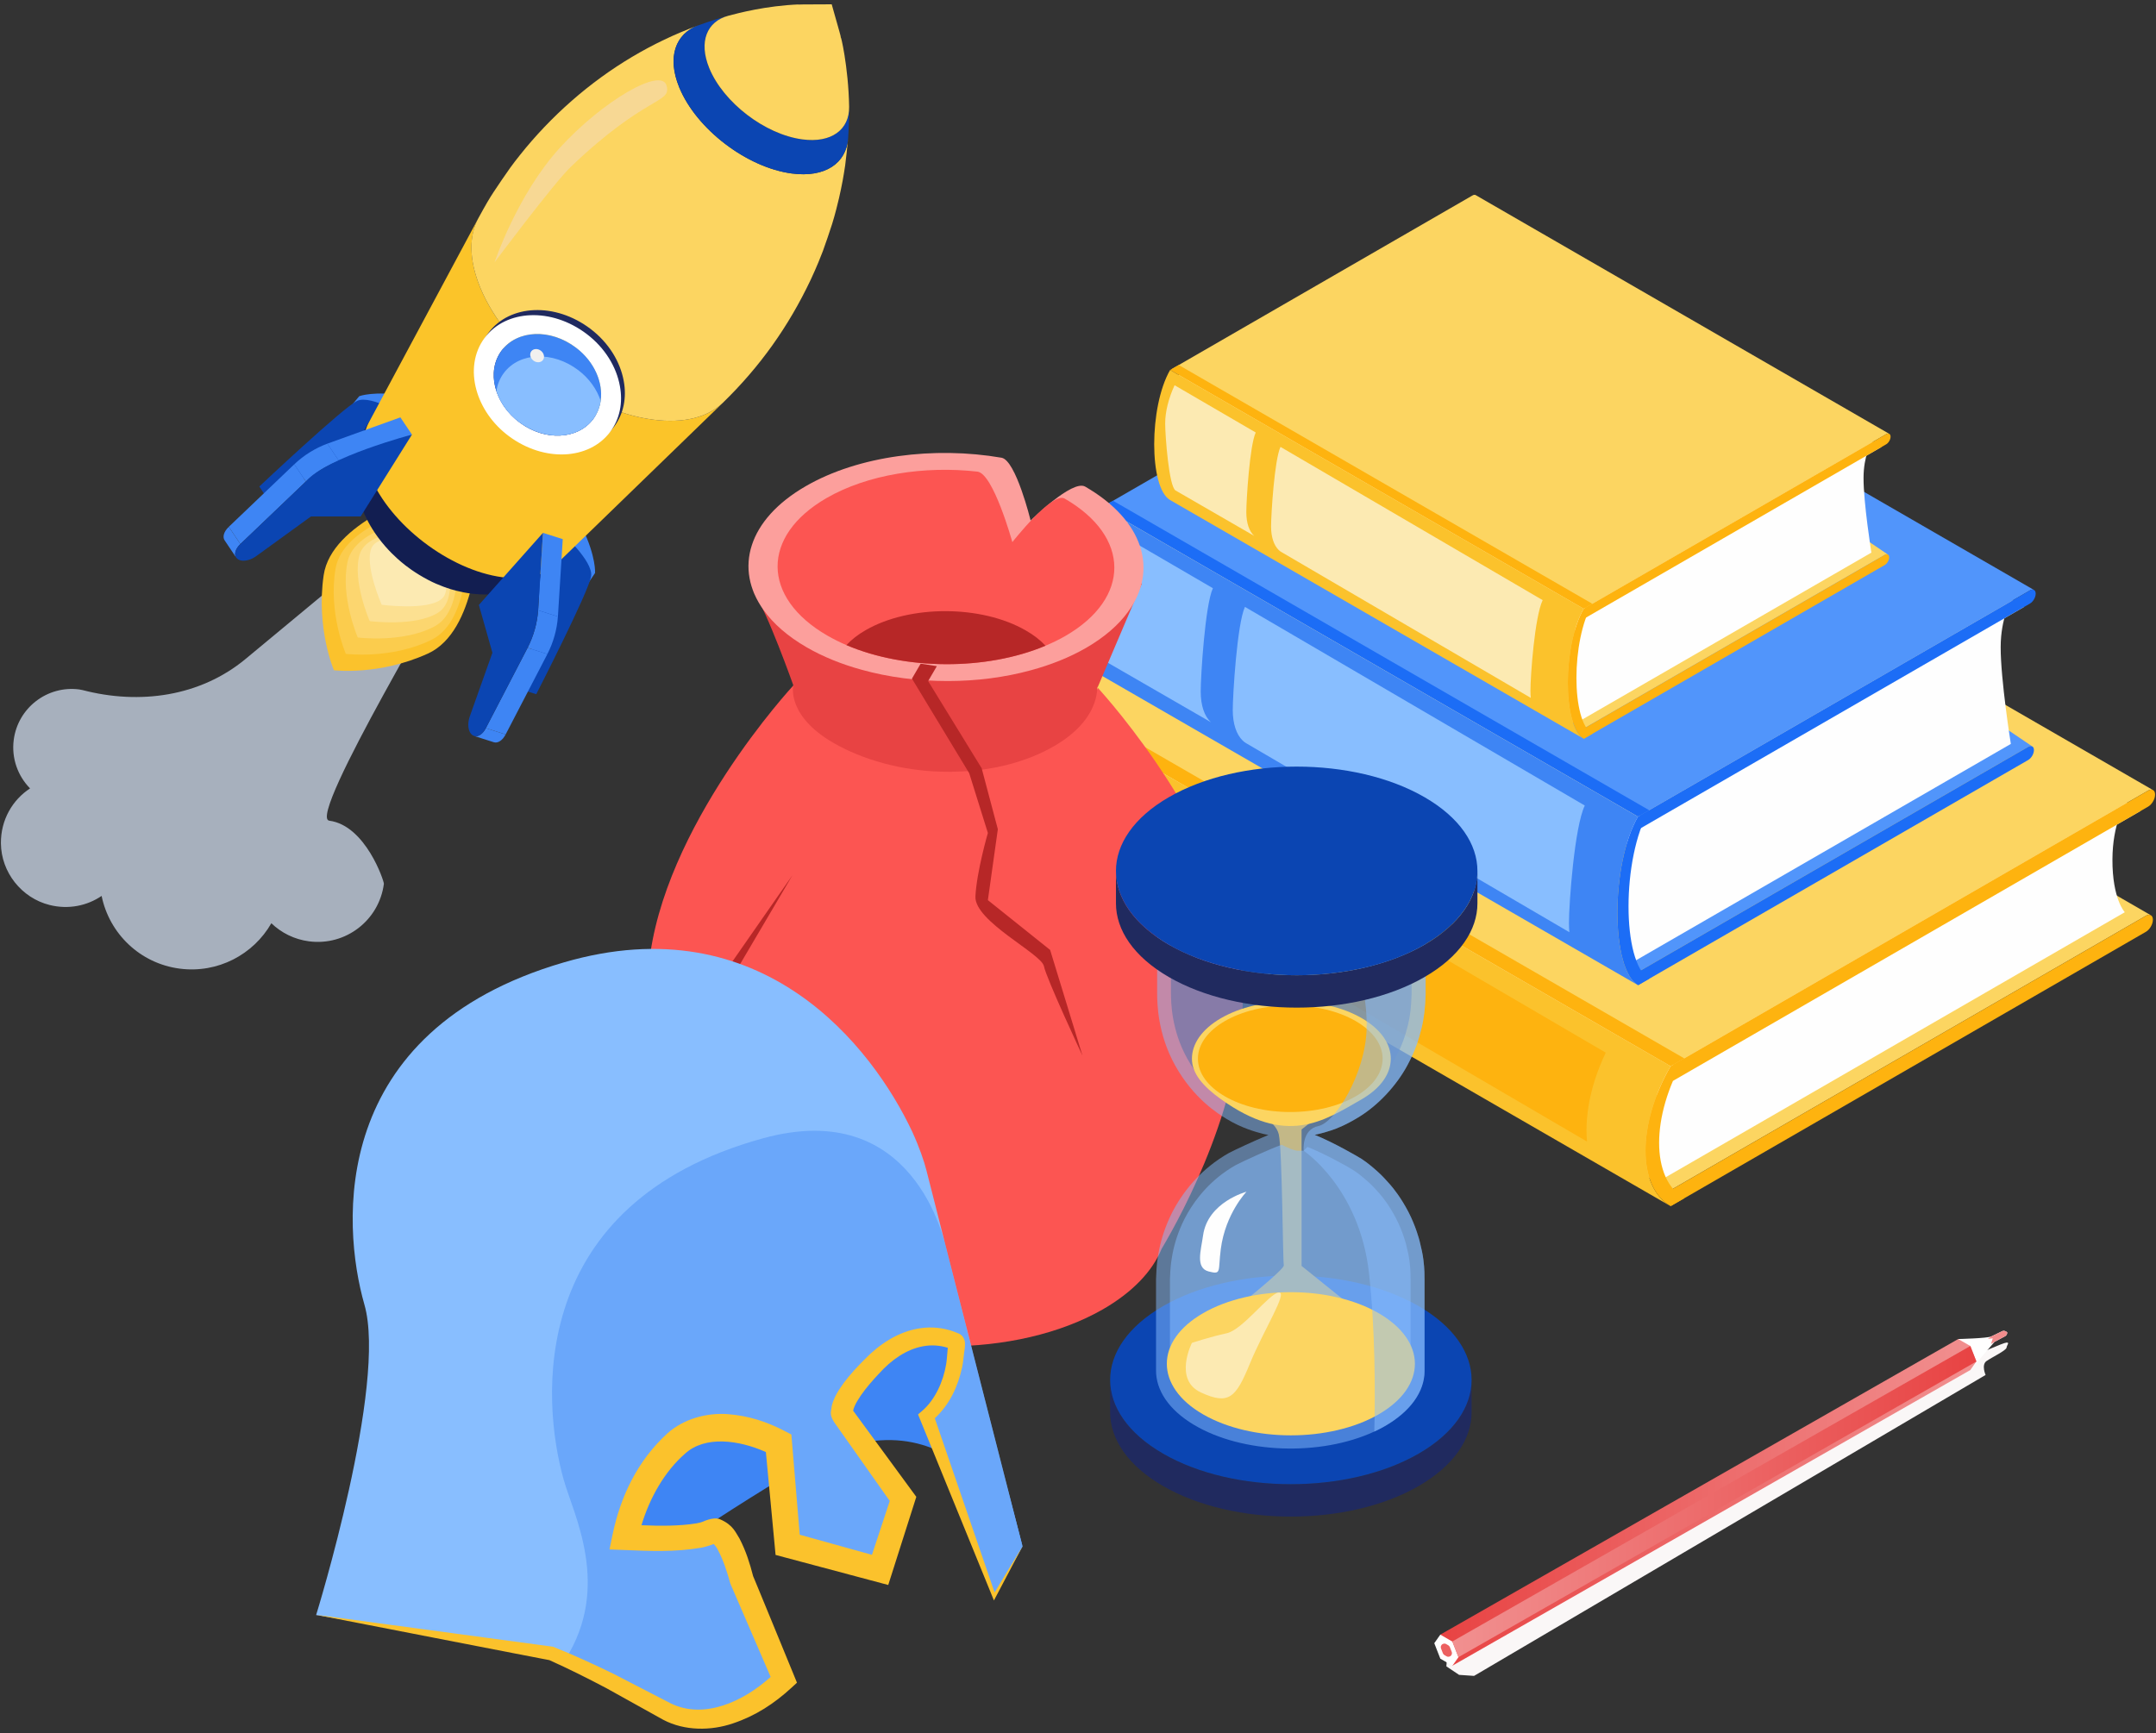 <svg width="250" height="201" viewBox="0 0 250 201" fill="none" xmlns="http://www.w3.org/2000/svg">
<rect x="0" y="0" width="250" height="201" fill="#333333" stroke="none"/>
<path d="M249.413 106.161C249.264 106.074 249.061 106.08 248.834 106.21L193.736 138.021L118.012 94.302L173.11 62.491C173.337 62.361 173.54 62.355 173.689 62.44L249.413 106.161Z" fill="#FCD561"/>
<path d="M249.414 106.161C249.556 106.243 249.639 106.426 249.639 106.676C249.639 107.19 249.279 107.815 248.834 108.072L193.736 139.883V138.023L248.834 106.212C249.062 106.08 249.264 106.074 249.414 106.161Z" fill="#FEB30F"/>
<path d="M248.228 94.047L193.984 125.365L118.262 81.644L172.504 50.328L248.228 94.047Z" fill="#FCEAB2"/>
<path d="M192.14 124.61V137.122L116.416 93.403L118.263 81.644L192.14 124.61Z" fill="#FCD561"/>
<path d="M246.382 93.291C246.382 93.291 244.962 95.568 244.949 99.689C244.933 104.286 246.382 105.803 246.382 105.803L192.141 137.12V124.608L246.382 93.291Z" fill="#FEFEFE"/>
<path d="M249.667 91.645C249.518 91.558 249.315 91.564 249.088 91.694L193.99 123.505L118.266 79.786L173.364 47.975C173.591 47.844 173.795 47.839 173.943 47.924L249.667 91.645Z" fill="#FCD561"/>
<path d="M249.668 91.645C249.81 91.727 249.893 91.91 249.893 92.16C249.893 92.674 249.533 93.299 249.088 93.556L193.99 125.365V123.507L249.088 91.696C249.315 91.564 249.518 91.558 249.668 91.645Z" fill="#FEB30F"/>
<path d="M195.296 122.753C194.769 123.056 194.245 123.361 193.718 123.664L117.994 79.943C118.521 79.64 119.045 79.335 119.572 79.032L195.296 122.753Z" fill="#FEB30F"/>
<path d="M193.717 123.664C189.836 130.388 189.836 137.654 193.717 139.895L117.993 96.176C114.112 93.935 114.112 86.667 117.993 79.945L193.717 123.664Z" fill="#FBC22C"/>
<path d="M133.67 91.389C132.562 93.776 131.949 96.244 131.949 98.39C131.949 100.375 132.472 101.924 133.409 102.75L118.997 94.431C117.789 93.736 117.094 92.024 117.094 89.738C117.094 87.603 117.707 85.135 118.815 82.737L133.67 91.389Z" fill="#FEB30F"/>
<path d="M186.199 122.092C184.748 125.113 183.964 128.256 183.964 131.106C183.964 131.559 183.985 131.993 184.025 132.405L138.382 105.71C138.291 105.659 138.2 105.599 138.121 105.54C138.041 105.479 137.962 105.407 137.878 105.328C136.996 104.477 136.479 102.96 136.479 101.017C136.479 98.882 137.092 96.414 138.2 94.028L186.199 122.092Z" fill="#FEB30F"/>
<path d="M195.295 122.753C191.414 129.477 191.414 136.743 195.295 138.984C194.769 139.287 194.244 139.592 193.717 139.895C189.836 137.654 189.836 130.386 193.717 123.664C194.242 123.359 194.769 123.056 195.295 122.753Z" fill="#FEB30F"/>
<path d="M235.659 86.577C235.536 86.507 235.369 86.51 235.182 86.618L189.944 112.732L127.785 76.841L173.017 44.5C173.205 44.392 173.371 44.388 173.492 44.458L235.659 86.577Z" fill="#5195FB"/>
<path d="M235.66 86.577C235.778 86.645 235.846 86.794 235.846 86.999C235.846 87.421 235.55 87.933 235.185 88.145L189.945 114.266V112.732L235.183 86.617C235.37 86.51 235.537 86.507 235.66 86.577Z" fill="#1C6DF6"/>
<path d="M234.686 70.405L190.155 96.117L127.992 60.224L172.521 34.514L234.686 70.405Z" fill="#FCEAB2"/>
<path d="M188.639 95.494V111.993L126.475 76.102L127.992 60.224L188.639 95.494Z" fill="#FCD561"/>
<path d="M233.168 69.785C233.168 69.785 232.001 71.655 231.99 75.038C231.976 78.813 233.168 86.283 233.168 86.283L188.639 111.993V95.494L233.168 69.785Z" fill="#FEFEFE"/>
<path d="M235.864 68.433C235.741 68.363 235.574 68.367 235.389 68.475L190.157 94.59L127.992 58.699L173.224 32.584C173.412 32.476 173.578 32.472 173.701 32.542L235.864 68.433Z" fill="#5195FB"/>
<path d="M235.863 68.433C235.981 68.501 236.049 68.651 236.049 68.856C236.049 69.278 235.754 69.789 235.388 70.001L190.156 96.115V94.588L235.388 68.473C235.574 68.367 235.742 68.363 235.863 68.433Z" fill="#1C6DF6"/>
<path d="M191.228 93.971C190.796 94.221 190.364 94.469 189.932 94.719L127.77 58.828C128.201 58.578 128.633 58.33 129.065 58.08L191.228 93.971Z" fill="#1C6DF6"/>
<path d="M189.933 94.719C186.747 100.238 186.757 112.427 189.944 114.266L127.77 78.379C124.584 76.54 124.584 64.347 127.77 58.828L189.933 94.719Z" fill="#3E85F4"/>
<path d="M140.642 68.223C139.733 70.183 139.229 78.434 139.229 80.195C139.229 81.824 139.659 83.097 140.428 83.775L128.596 76.945C127.603 76.375 126.48 70.388 127.033 66.867C127.306 65.136 127.537 63.088 128.446 61.12L140.642 68.223Z" fill="#88BEFF"/>
<path d="M183.764 93.429C182.573 95.91 181.929 104.716 181.929 107.055C181.929 107.426 181.946 107.783 181.978 108.122L144.508 86.207C144.434 86.165 144.358 86.116 144.294 86.067C144.228 86.018 144.163 85.959 144.095 85.893C143.371 85.194 142.945 83.949 142.945 82.355C142.945 80.603 143.449 72.35 144.358 70.39L183.764 93.429Z" fill="#88BEFF"/>
<path d="M191.226 93.971C188.04 99.49 188.04 111.682 191.226 113.522C190.794 113.772 190.374 114.018 189.942 114.266C186.756 112.427 186.745 100.238 189.931 94.719C190.362 94.469 190.794 94.221 191.226 93.971Z" fill="#1C6DF6"/>
<path d="M218.918 64.321C218.823 64.266 218.694 64.27 218.551 64.353L183.649 84.502L135.693 56.811L170.591 31.858C170.735 31.775 170.864 31.771 170.959 31.826L218.918 64.321Z" fill="#FCD561"/>
<path d="M218.918 64.321C219.008 64.372 219.06 64.49 219.06 64.647C219.06 64.972 218.83 65.368 218.55 65.531L183.648 85.684V84.501L218.55 64.351C218.694 64.27 218.823 64.266 218.918 64.321Z" fill="#FEB30F"/>
<path d="M218.167 51.844L183.811 71.681L135.85 43.99L170.206 24.153L218.167 51.844Z" fill="#FCEAB2"/>
<path d="M182.643 71.202V83.93L134.682 56.241L135.85 43.99L182.643 71.202Z" fill="#FCD561"/>
<path d="M216.997 51.365C216.997 51.365 216.097 52.807 216.088 55.419C216.078 58.33 216.997 64.095 216.997 64.095L182.641 83.93V71.202L216.997 51.365Z" fill="#FEFEFE"/>
<path d="M219.08 50.324C218.985 50.269 218.857 50.273 218.713 50.356L183.815 70.505L135.854 42.814L170.751 22.665C170.895 22.581 171.024 22.579 171.119 22.632L219.08 50.324Z" fill="#FCD561"/>
<path d="M219.08 50.324C219.171 50.377 219.222 50.492 219.222 50.649C219.222 50.975 218.993 51.371 218.712 51.534L183.814 71.681V70.503L218.712 50.354C218.856 50.273 218.985 50.269 219.08 50.324Z" fill="#FEB30F"/>
<path d="M184.637 70.026C184.304 70.219 183.97 70.41 183.637 70.604L135.678 42.912C136.011 42.719 136.344 42.528 136.678 42.334L184.637 70.026Z" fill="#FEB30F"/>
<path d="M183.639 70.604C181.181 74.862 181.188 84.266 183.647 85.684L135.68 57.997C133.221 56.578 133.221 47.172 135.68 42.912L183.639 70.604Z" fill="#FBC22C"/>
<path d="M145.608 50.161C144.905 51.672 144.517 58.038 144.517 59.398C144.517 60.654 144.849 61.637 145.441 62.16L136.314 56.89C135.549 56.451 135.109 50.562 135.109 49.115C135.109 47.763 135.498 46.2 136.2 44.681L145.608 50.161Z" fill="#FCEAB2"/>
<path d="M178.881 69.607C177.962 71.52 177.464 78.314 177.464 80.119C177.464 80.407 177.478 80.68 177.502 80.941L148.593 64.033C148.536 64.001 148.478 63.963 148.427 63.925C148.375 63.887 148.326 63.842 148.273 63.791C147.714 63.251 147.387 62.29 147.387 61.061C147.387 59.709 147.775 53.343 148.478 51.831L178.881 69.607Z" fill="#FCEAB2"/>
<path d="M184.639 70.026C182.181 74.284 182.181 83.69 184.639 85.11C184.306 85.302 183.982 85.493 183.648 85.684C181.19 84.266 181.182 74.862 183.641 70.604C183.972 70.41 184.306 70.219 184.639 70.026Z" fill="#FEB30F"/>
<path d="M144.118 114.743C144.326 127.422 137.246 140.542 134.695 144.849C133.644 147.414 131.381 149.838 127.928 151.837C117.916 157.612 101.644 157.587 91.575 151.769C88.711 150.117 86.668 148.177 85.431 146.109C85.419 146.086 85.374 146.016 85.304 145.912C85.27 145.842 85.223 145.785 85.189 145.715C83.48 142.978 73.837 126.799 75.233 112.052C76.781 95.884 91.979 79.521 91.979 79.521C91.979 79.521 127.153 82.258 127.305 79.786C128.367 80.941 142.466 96.636 143.98 112.178C143.98 112.224 143.991 112.26 143.991 112.283C144.073 113.103 144.118 113.923 144.118 114.743Z" fill="#FC5552"/>
<path d="M110.77 89.499C110.494 89.499 110.204 89.51 109.927 89.51C105.355 89.522 100.83 88.398 97.26 86.508C91.072 83.23 91.987 79.477 91.987 79.477C91.987 79.477 88.926 70.844 87.367 68.651L109.304 57.777L110.77 89.499Z" fill="#E84343"/>
<path d="M127.317 79.625L127.249 79.718C127.156 82.258 125.448 84.684 122.203 86.554C119.027 88.391 114.941 89.429 110.771 89.499C110.494 89.503 110.204 89.51 109.928 89.51V57.974L132.404 67.691L127.317 79.625Z" fill="#E84343"/>
<path d="M130.795 70.973C129.695 72.488 128.072 73.91 125.937 75.144C124.017 76.254 121.833 77.121 119.499 77.75C116.495 78.57 113.234 78.983 109.974 78.99H109.859C106.449 78.99 103.031 78.551 99.886 77.674C97.595 77.045 95.443 76.176 93.547 75.083C91.329 73.801 89.657 72.327 88.541 70.755C85.098 65.963 86.728 60.252 93.448 56.379C99.574 52.841 108.338 51.746 116.134 53.089C117.798 53.375 119.507 60.372 119.507 60.372C119.507 60.372 124.342 55.578 125.831 56.438C132.659 60.379 134.322 66.164 130.795 70.973Z" fill="#FC9F9C"/>
<path d="M123.539 73.759C122.812 74.176 122.037 74.556 121.23 74.892C114.394 77.778 104.994 77.744 98.145 74.822C97.371 74.486 96.632 74.117 95.927 73.713C88.283 69.291 88.236 62.154 95.846 57.765C100.589 55.026 107.186 54.005 113.334 54.701C115.184 54.911 117.387 62.877 117.387 62.877C117.387 62.877 122.008 56.992 123.446 57.824C131.104 62.233 131.138 69.37 123.539 73.759Z" fill="#FC5552"/>
<path d="M121.231 74.892C114.396 77.778 104.995 77.744 98.147 74.822C98.724 74.198 99.463 73.609 100.376 73.089C105.492 70.132 113.807 70.155 118.945 73.123C119.881 73.655 120.642 74.255 121.231 74.892Z" fill="#B72727"/>
<path d="M144.119 114.743C144.119 113.923 144.074 113.103 143.992 112.283C144.119 113.103 144.166 113.934 144.119 114.743Z" fill="#FC9F9C"/>
<path d="M105.744 78.708L112.385 89.679L114.55 96.607C114.55 96.607 113.25 101.083 113.106 103.97C112.962 106.856 120.756 110.61 121.046 112.053C121.334 113.497 125.522 122.446 125.522 122.446L121.768 110.176L114.55 104.401L115.705 96.174L113.828 89.101L107.621 78.996L108.633 77.263L106.756 76.975L105.744 78.708Z" fill="#B72727"/>
<path d="M91.887 101.515L81.639 116.239C81.639 116.239 81.927 123.168 82.072 124.034C82.216 124.899 81.495 129.231 81.928 129.663C82.362 130.097 85.393 134.714 85.393 134.714L83.084 129.373L83.374 124.176L82.796 116.957L91.887 101.515Z" fill="#B72727"/>
<path d="M73.756 142.677C73.756 142.677 107.15 142.355 110.353 151.087C113.556 159.819 118.569 179.343 118.569 179.343C118.569 179.343 111.166 159.527 92.884 170.16C82.183 176.384 71.707 184.207 70.127 183.777C68.551 183.347 48.929 149.214 73.756 142.677Z" fill="#3E85F4"/>
<path d="M118.57 179.366L115.274 185.146L107.467 164.304C107.467 164.304 110.454 162.076 110.841 157.025C110.869 156.438 111.087 155.636 110.778 155.553C110.471 155.47 106.246 153.259 101.406 158.156C96.584 162.991 97.781 164.177 97.781 164.177L104.725 173.873L102.029 182.065L91.319 179.144L90.3 167.361C90.3 167.361 83.019 163.26 78.286 167.524C73.552 171.787 72.501 178.312 72.501 178.312C72.501 178.312 80.29 178.848 82.326 177.685C84.364 176.522 86.002 183.118 86.002 183.118L90.877 194.829C90.877 194.829 83.693 202.261 76.66 198.227C76.369 198.081 76.14 197.952 75.927 197.763C69.291 193.969 63.997 191.798 63.997 191.798L36.656 187.321C36.656 187.321 44.947 160.552 42.248 151.286C39.611 142.037 38.058 119.594 65.359 111.628C88.421 104.888 101.164 121.456 105.77 131.241C106.6 133.053 107.153 134.66 107.439 135.796C109.28 143.109 118.57 179.366 118.57 179.366Z" fill="#88BEFF"/>
<path opacity="0.4" d="M107.467 164.306C107.467 164.306 110.453 162.078 110.84 157.027C110.868 156.439 111.086 155.638 110.777 155.555C110.47 155.472 106.245 153.261 101.406 158.157C96.583 162.993 97.78 164.179 97.78 164.179L104.724 173.874L102.029 182.066L91.318 179.146L90.299 167.363C90.299 167.363 83.018 163.262 78.285 167.526C73.552 171.789 72.5 178.314 72.5 178.314C72.5 178.314 80.289 178.85 82.325 177.687C84.363 176.524 86.001 183.12 86.001 183.12L90.876 194.831C90.876 194.831 83.692 202.263 76.66 198.229C76.368 198.083 65.761 192.666 65.547 192.476C70.921 184.023 66.491 175.619 65.381 171.679C62.746 162.43 61.07 139.552 88.492 132.021C106.002 127.212 109.491 143.876 109.777 145.011C111.618 152.324 118.568 179.365 118.568 179.365L115.272 185.146L107.467 164.306Z" fill="#3E85F4"/>
<path d="M115.328 184.699L108.395 164.497C110.146 162.866 111.096 160.76 111.572 158.544C111.693 157.976 111.74 157.239 111.809 156.803C111.839 156.517 111.92 156.277 111.894 155.729C111.863 155.568 111.875 155.36 111.615 155.006C111.485 154.822 111.204 154.663 111.03 154.612L110.585 154.437C109.354 153.989 108.005 153.862 106.715 154.053C104.109 154.43 101.886 155.979 100.238 157.691C99.403 158.519 98.594 159.392 97.847 160.383C97.484 160.894 97.118 161.402 96.817 162.04C96.668 162.358 96.527 162.703 96.434 163.129C96.438 163.616 96.071 163.931 96.726 164.951L103.172 174.087L101.107 180.333L92.732 178.002L91.764 166.38L91.048 166.005C88.915 164.889 86.788 164.198 84.371 164.016C81.996 163.847 79.322 164.525 77.397 166.241C73.907 169.433 71.944 173.568 71.018 178.049L70.675 179.708L72.386 179.776C75.35 179.896 78.159 180.04 81.322 179.507C81.703 179.436 82.407 179.223 82.763 179.078C82.9 179.233 83.125 179.496 83.261 179.803C83.833 180.856 84.288 182.216 84.693 183.686L89.36 194.495C86.192 197.363 81.64 199.445 77.801 197.577L71.185 194.162C68.925 193.058 66.66 192.01 64.122 190.993L36.66 187.292C36.66 187.292 63.883 192.597 63.692 192.544C65.929 193.545 68.158 194.662 70.342 195.816L76.903 199.465C79.384 200.776 82.449 200.755 84.994 199.884C87.597 199.015 89.794 197.583 91.811 195.719L92.413 195.164L92.073 194.332C92.073 194.332 87.262 182.608 87.332 182.818C86.942 181.316 86.517 179.932 85.754 178.454C85.296 177.757 85.027 176.873 83.5 176.217C82.684 175.858 81.348 176.575 81.504 176.488C81.341 176.555 81.055 176.638 80.757 176.685C78.808 177.002 76.573 176.994 74.382 176.901C75.329 173.751 77.055 170.672 79.435 168.601C81.748 166.489 85.654 167.008 88.807 168.412L89.932 180.347L102.997 183.832L106.251 173.609L98.927 163.616C98.948 163.484 99.012 163.29 99.097 163.093C99.268 162.688 99.554 162.249 99.838 161.822C100.439 160.964 101.156 160.129 101.918 159.324C103.359 157.72 105.096 156.5 107.039 156.144C107.992 155.968 108.984 156.03 109.905 156.324C109.897 156.404 109.89 156.485 109.88 156.563C109.805 157.26 109.805 157.667 109.712 158.224C109.375 160.264 108.416 162.351 106.956 163.616L106.452 164.052L115.252 185.627L118.566 179.343L115.328 184.699ZM98.91 163.679C98.918 163.73 98.944 163.754 98.91 163.679V163.679Z" fill="#FBC22C"/>
<path d="M128.727 160.042C128.727 163.139 130.772 166.238 134.865 168.6C143.049 173.325 156.317 173.325 164.501 168.6C168.593 166.238 170.64 163.143 170.64 160.046V163.802C170.64 166.897 168.593 169.994 164.501 172.356C156.317 177.081 143.049 177.081 134.865 172.356C130.772 169.992 128.727 166.895 128.727 163.798V160.042Z" fill="#202A5F"/>
<path d="M128.727 160.042C128.727 156.947 130.774 153.851 134.865 151.489C143.049 146.763 156.317 146.763 164.501 151.489C168.594 153.852 170.64 156.949 170.64 160.046C170.64 163.141 168.593 166.238 164.501 168.6C156.317 173.325 143.049 173.325 134.865 168.6C130.772 166.236 128.727 163.139 128.727 160.042Z" fill="#0B45B2"/>
<path d="M145.147 128.877C145.147 128.877 147.874 129.837 148.28 131.555C148.685 133.273 148.744 146.104 148.865 146.761C148.986 147.418 138.215 155.752 138.215 155.752L152.337 159.692L161.936 155.692L150.924 146.827V130.999L153.617 128.877H145.147Z" fill="#FEB30F"/>
<path opacity="0.5" d="M149.649 130.275C149.373 130.275 148.992 130.267 148.5 130.216C147.557 130.118 146.844 129.94 146.765 129.921C146.134 129.752 144.636 129.354 143.049 128.388C142.202 127.873 139.626 126.301 137.668 122.776C135.827 119.462 135.793 116.295 135.779 115.255V109.177C136.365 109.679 137.033 110.15 137.764 110.588C140.982 112.51 145.259 113.571 149.81 113.571C154.136 113.571 158.254 112.597 161.398 110.832C162.256 110.351 163.014 109.825 163.681 109.258V115.355C163.654 116.136 163.605 116.81 163.552 117.253C163.489 117.793 163.376 118.433 163.27 118.848C162.951 120.089 162.637 121.17 161.758 122.801C160.62 124.911 158.769 126.902 156.809 128.125C155.447 128.976 154.443 129.383 153.843 129.574C153.218 129.773 151.758 130.241 150.167 130.269C149.996 130.271 149.827 130.275 149.649 130.275Z" fill="#121E51"/>
<path opacity="0.5" d="M154.336 131.112C153.948 131.241 153.277 131.451 152.444 131.622C154.65 132.51 157.471 134.152 157.891 134.419C158.675 134.929 159.516 135.681 159.831 135.97C160.259 136.351 160.776 136.923 161.157 137.353C161.592 137.846 162.45 138.914 163.306 140.554C164.179 142.227 164.6 143.901 164.6 143.901C164.882 145.073 164.939 145.316 165.053 146.14C165.191 147.216 165.181 148.007 165.181 148.435V159.031C165.174 161.383 163.581 163.719 160.454 165.48C160.098 165.683 159.734 165.868 159.355 166.037C153.173 168.914 144.087 168.632 138.437 165.253C135.486 163.491 134.041 161.211 134.049 158.949V148.344C134.066 147.731 134.113 146.905 134.187 146.299C134.227 145.992 134.348 145.054 134.615 144.06C134.769 143.494 135.229 141.781 136.32 139.882C137.371 138.071 139.293 135.533 142.511 133.722C143.036 133.44 145.373 132.339 147.078 131.637C146.642 131.555 146.368 131.483 146.368 131.483C145.656 131.298 144 130.86 142.214 129.769C141.277 129.195 138.424 127.458 136.257 123.562C134.221 119.884 134.193 116.418 134.176 115.27V102.904C134.176 105.175 135.659 107.446 138.6 109.199C143.57 112.173 151.209 112.747 157.19 110.864C158.41 110.484 159.567 109.999 160.609 109.417C163.746 107.663 165.301 105.32 165.308 102.976V115.357C165.293 115.98 165.233 116.819 165.159 117.443C165.094 117.984 164.973 118.712 164.835 119.246C164.503 120.554 164.147 121.784 163.187 123.57C161.918 125.915 159.857 128.129 157.666 129.495C156.162 130.432 155.022 130.894 154.336 131.112Z" fill="#88BEFF"/>
<path opacity="0.5" d="M149.652 166.389C145.735 166.389 141.948 165.469 139.265 163.865C136.927 162.467 135.656 160.722 135.662 158.949V148.348C135.679 147.86 135.721 147.049 135.791 146.505C135.888 145.757 136.016 145.075 136.175 144.479C136.312 143.965 136.73 142.407 137.721 140.691C138.668 139.052 140.403 136.758 143.303 135.126C144.157 134.677 147.371 133.209 148.623 132.775C149.282 133.116 150.1 133.468 150.481 133.468H151.159L151.601 133.019C153.375 133.711 156.146 135.213 157.006 135.772C157.688 136.213 158.459 136.904 158.751 137.164C159.179 137.546 159.758 138.204 159.948 138.419C160.332 138.853 161.09 139.802 161.87 141.297C162.652 142.795 163.033 144.285 163.033 144.285C163.308 145.429 163.351 145.606 163.448 146.346C163.575 147.314 163.563 148.011 163.567 148.426V159.027C163.561 160.844 162.128 162.681 159.66 164.065C156.987 165.564 153.434 166.389 149.652 166.389Z" fill="#88BEFF"/>
<path d="M161.271 122.793C161.271 124.496 160.146 126.201 157.894 127.5C153.392 130.099 149.185 132.934 141.588 127.5C139.474 125.987 138.211 124.496 138.211 122.793C138.211 121.09 139.336 119.386 141.588 118.086C146.09 115.488 153.39 115.488 157.894 118.086C160.146 119.386 161.271 121.089 161.271 122.793Z" fill="#FCD561"/>
<path d="M160.324 122.793C160.324 126.208 155.53 128.976 149.615 128.976C143.7 128.976 138.906 126.206 138.906 122.793C138.906 119.378 143.7 116.611 149.615 116.611C155.53 116.611 160.324 119.378 160.324 122.793Z" fill="#FEB30F"/>
<path d="M164.066 158.177C164.066 160.302 162.66 162.425 159.853 164.046C154.236 167.289 145.129 167.289 139.511 164.046C136.702 162.425 135.299 160.298 135.299 158.173C135.299 156.048 136.704 153.924 139.511 152.303C145.129 149.06 154.236 149.06 159.853 152.303C162.662 153.924 164.066 156.051 164.066 158.177Z" fill="#FCD561"/>
<path d="M138.211 155.752C138.211 155.752 136.035 160.029 139.266 161.51C142.499 162.991 143.308 162.113 144.924 158.175C146.539 154.237 149.38 149.82 148.282 149.909C147.183 149.998 144.115 154.235 142.23 154.64C140.346 155.044 138.211 155.752 138.211 155.752Z" fill="#FCEAB2"/>
<path d="M144.536 138.223C144.536 138.223 140.039 139.406 139.502 143.295C139.261 145.03 138.592 147.062 140.142 147.466C141.691 147.869 141.218 147.466 141.557 144.873C142.094 140.747 144.536 138.223 144.536 138.223Z" fill="#FEFEFE"/>
<path opacity="0.5" d="M154.338 131.112C153.95 131.241 153.28 131.451 152.446 131.622C154.653 132.51 157.473 134.152 157.894 134.419C158.678 134.929 159.519 135.681 159.833 135.97C160.261 136.351 160.778 136.923 161.159 137.353C161.595 137.846 162.453 138.914 163.309 140.554C164.182 142.227 164.602 143.901 164.602 143.901C164.885 145.073 164.941 145.316 165.055 146.14C165.193 147.216 165.184 148.007 165.184 148.435V159.031C165.176 161.383 163.583 163.719 160.456 165.48C160.1 165.683 159.737 165.869 159.358 166.037C159.464 161.787 159.487 154.229 158.735 147.6C157.611 137.732 151.164 133.468 151.164 133.468C151.164 133.468 150.92 130.999 152.876 130.601C154.833 130.203 158.331 124.53 158.469 119.31C158.551 116.304 157.824 113.071 157.193 110.864C158.413 110.484 159.57 109.999 160.612 109.417C163.748 107.663 165.303 105.32 165.311 102.976V115.357C165.296 115.98 165.235 116.819 165.161 117.443C165.097 117.984 164.975 118.712 164.837 119.246C164.506 120.555 164.15 121.784 163.189 123.57C161.92 125.915 159.86 128.129 157.668 129.495C156.164 130.432 155.024 130.894 154.338 131.112Z" fill="#88BEFF"/>
<path d="M129.402 101.011C129.402 104.108 131.448 107.207 135.541 109.569C143.725 114.294 156.995 114.294 165.177 109.569C169.268 107.207 171.316 104.112 171.316 101.015V104.771C171.316 107.866 169.268 110.963 165.177 113.325C156.993 118.05 143.725 118.05 135.541 113.325C131.448 110.961 129.402 107.864 129.402 104.767V101.011Z" fill="#202A5F"/>
<path d="M129.402 101.011C129.402 97.916 131.45 94.82 135.541 92.458C143.725 87.732 156.995 87.732 165.177 92.458C169.27 94.821 171.316 97.918 171.316 101.015C171.316 104.11 169.268 107.207 165.177 109.569C156.993 114.294 143.725 114.294 135.541 109.569C131.448 107.205 129.402 104.108 129.402 101.011Z" fill="#0B45B2"/>
<path opacity="0.7" d="M44.514 102.504C43.962 106.745 40.082 109.732 35.841 109.18C34.127 108.957 32.619 108.192 31.465 107.08C29.384 110.715 25.253 112.919 20.844 112.347C16.211 111.745 12.665 108.252 11.784 103.911C10.101 105.055 7.943 105.512 5.752 104.964C2.5 104.154 0.134 101.163 0.106 97.81C0.083 95.09 1.451 92.774 3.485 91.441C2.077 90.007 1.312 87.963 1.593 85.811C2.076 82.101 5.479 79.481 9.19 79.964C9.322 79.981 9.453 80.008 9.582 80.04C16.196 81.764 23.213 80.79 28.475 76.428C35.134 70.909 41.633 65.514 40.957 66.045C41.764 66.744 47.243 67.323 51.446 67.808C53.092 65.897 35.492 94.837 38.18 95.187C42.421 95.74 44.546 102.258 44.514 102.504Z" fill="#D9E6F9"/>
<path d="M49.625 75.801C43.943 78.39 38.722 77.737 38.722 77.737C38.722 77.737 36.635 72.909 37.529 66.728C38.425 60.548 48.914 57.324 48.914 57.324C49.291 57.608 52.034 59.991 52.034 59.991C52.034 59.991 55.089 61.955 55.466 62.239C55.466 62.239 55.307 73.212 49.625 75.801Z" fill="#FBC22C"/>
<path d="M50.015 74.219C45.34 76.504 40.101 75.837 40.101 75.837C40.101 75.837 38.027 71.06 38.914 65.933C39.8 60.806 48.92 58.716 48.92 58.716C49.204 58.928 51.299 60.991 51.299 60.991C51.299 60.991 53.865 62.427 54.148 62.639C54.148 62.639 54.689 71.935 50.015 74.219Z" fill="#FBCC4D"/>
<path d="M50.412 72.638C46.747 74.619 41.489 73.937 41.489 73.937C41.489 73.937 39.428 69.21 40.305 65.137C41.182 61.065 48.933 60.108 48.933 60.108C49.122 60.251 50.573 61.991 50.573 61.991C50.573 61.991 52.651 62.897 52.84 63.038C52.84 63.038 54.077 70.656 50.412 72.638Z" fill="#FCD66F"/>
<path d="M50.803 71.056C48.148 72.734 42.871 72.039 42.871 72.039C42.871 72.039 40.825 67.365 41.693 64.344C42.56 61.323 48.941 61.502 48.941 61.502C49.036 61.573 49.841 62.993 49.841 62.993C49.841 62.993 51.43 63.37 51.525 63.44C51.525 63.44 53.461 69.38 50.803 71.056Z" fill="#FCE091"/>
<path d="M51.198 69.477C49.553 70.852 44.257 70.142 44.257 70.142C44.257 70.142 42.224 65.516 43.082 63.552C43.942 61.586 48.95 62.897 48.95 62.897L49.111 63.995L50.212 63.842C50.212 63.842 52.846 68.102 51.198 69.477Z" fill="#FCEAB2"/>
<path d="M50.602 48.932C50.602 48.932 48.78 46.181 47.025 45.894C43.39 45.297 41.659 45.95 41.659 45.95L36.291 52.396C36.291 52.396 43.219 51.205 43.958 51.403C44.697 51.602 46.087 54.243 46.087 54.243L50.602 48.932Z" fill="#3E85F4"/>
<path d="M47.28 48.392C47.28 48.392 43.048 45.751 41.431 46.488C39.813 47.227 30.072 56.425 30.072 56.425L30.98 57.817C30.98 57.817 39.98 52.678 40.719 52.877C41.457 53.076 42.848 55.716 42.848 55.716L47.28 48.392Z" fill="#0B45B2"/>
<path d="M63.634 58.709C63.634 58.709 66.784 59.688 67.553 61.292C69.142 64.615 69 66.459 69 66.459L64.314 73.414C64.314 73.414 63.521 66.429 63.123 65.776C62.725 65.122 59.801 64.525 59.801 64.525L63.634 58.709Z" fill="#3E85F4"/>
<path d="M65.081 61.747C65.081 61.747 68.801 65.069 68.545 66.829C68.29 68.588 62.183 80.513 62.183 80.513L60.592 80.03C60.592 80.03 63.007 69.95 62.609 69.299C62.212 68.645 59.287 68.048 59.287 68.048L65.081 61.747Z" fill="#0B45B2"/>
<path d="M42.095 59.243C41.625 58.052 41.426 57.196 41.345 56.688C41.28 56.3 41.203 55.777 41.184 55.385C41.159 54.889 41.142 54.226 41.195 53.731C41.301 52.735 41.388 52.038 41.915 50.65C42.08 50.212 42.475 49.318 43.269 48.246C42.068 49.839 41.896 52.21 43.04 55.004C45.364 60.683 52.239 65.95 58.399 66.77C61.529 67.187 63.871 66.374 65.113 64.728C64.793 65.119 64.354 65.626 63.998 65.982C63.736 66.244 63.357 66.562 63.058 66.778C62.655 67.068 62.1 67.431 61.66 67.664C60.798 68.119 60.099 68.338 60.099 68.338C59.67 68.471 59.096 68.651 58.653 68.727C57.948 68.848 57.482 68.93 56.537 68.952C56.031 68.965 55.355 68.933 54.853 68.873C53.963 68.767 53.482 68.651 52.925 68.518C52.129 68.329 50.83 67.878 49.718 67.299C48.116 66.462 47.029 65.609 46.521 65.177C46.017 64.745 44.972 63.849 43.856 62.353C42.805 60.946 42.242 59.618 42.095 59.243Z" fill="#121E51"/>
<path d="M42.751 49.032C46.989 41.122 51.23 33.216 55.469 25.307C54.378 27.343 54.363 30.121 55.674 33.328C58.702 40.732 67.667 47.6 75.696 48.668C79.304 49.149 82.109 48.377 83.829 46.708L64.504 65.448C63.184 66.728 61.032 67.319 58.265 66.952C52.105 66.132 45.23 60.864 42.906 55.186C41.902 52.725 41.913 50.593 42.751 49.032Z" fill="#FBC429"/>
<path d="M55.468 25.307C56.387 23.629 56.751 23.011 57.26 22.24C57.823 21.386 58.594 20.257 59.188 19.424C59.507 18.977 59.959 18.401 60.302 17.971C62.086 15.727 64.105 13.613 66.302 11.685C70.666 7.857 75.606 4.913 80.974 2.94C78.326 3.908 77.326 6.629 78.758 10.126C80.731 14.95 86.573 19.424 91.804 20.121C95.679 20.636 98.134 18.926 98.342 16.047C98.257 16.988 98.123 18.25 98.001 19.187C97.933 19.716 97.8 20.415 97.713 20.939C97.713 20.939 97.424 22.555 96.973 24.261C96.837 24.78 96.651 25.472 96.488 25.981C96.185 26.926 95.759 28.178 95.42 29.112C95.281 29.493 94.668 31.046 94.01 32.436C91.431 37.887 88.099 42.554 83.828 46.708C82.108 48.377 79.303 49.15 75.695 48.669C67.666 47.6 58.702 40.732 55.673 33.328C54.362 30.123 54.361 27.334 55.468 25.307Z" fill="#FCD561"/>
<path d="M80.975 2.938C82.573 2.36 83.835 1.994 84.439 1.83C81.973 2.504 80.99 4.845 82.24 7.896C83.874 11.889 88.708 15.59 93.038 16.168C96.417 16.617 98.489 15.027 98.459 12.412C98.468 13.588 98.43 14.815 98.343 16.047C98.14 18.933 95.686 20.636 91.805 20.121C86.573 19.424 80.732 14.95 78.759 10.126C77.325 6.622 78.315 3.898 80.975 2.938Z" fill="#0B45B2"/>
<path d="M93.037 16.166C88.703 15.592 83.87 11.883 82.239 7.894C80.989 4.83 81.974 2.481 84.461 1.824C85.648 1.51 88.825 0.667 92.664 0.511C92.609 0.515 92.543 0.517 92.486 0.532C92.808 0.494 96.158 0.521 96.441 0.5C97.463 4.182 97.456 3.974 97.511 4.434C97.427 3.779 98.386 7.707 98.461 12.385C98.503 15.024 96.416 16.617 93.037 16.166Z" fill="#FCD561"/>
<path d="M58.614 40.064C60.418 37.66 64.263 37.482 67.181 39.696C70.138 41.939 71.007 45.634 69.219 48.019C67.435 50.396 63.647 50.593 60.74 48.441C57.719 46.206 56.817 42.46 58.614 40.064ZM68.467 38.141C64.386 35.05 59.118 35.291 56.647 38.586C55.37 40.289 55.092 42.49 55.684 44.628C56.23 46.611 57.518 48.559 59.456 49.998C63.52 53.017 68.744 52.773 71.197 49.502C72.329 47.99 72.678 46.102 72.328 44.204C71.935 41.988 70.602 39.757 68.467 38.141Z" fill="#202A5F"/>
<path d="M58.171 40.655C59.974 38.251 63.819 38.073 66.738 40.289C69.695 42.532 70.564 46.227 68.776 48.612C66.992 50.989 63.204 51.186 60.296 49.032C57.275 46.797 56.374 43.051 58.171 40.655ZM68.024 38.732C63.942 35.641 58.675 35.882 56.203 39.177C54.927 40.88 54.648 43.081 55.241 45.219C55.787 47.203 57.075 49.15 59.012 50.589C63.077 53.61 68.301 53.364 70.753 50.093C71.886 48.581 72.234 46.693 71.884 44.795C71.492 42.579 70.159 40.35 68.024 38.732Z" fill="white"/>
<path d="M69.65 46.483C69.954 44.371 68.928 41.95 66.814 40.344C63.822 38.071 59.973 38.253 58.172 40.655C57.177 41.98 57.014 43.708 57.562 45.363C58.001 46.702 58.903 48 60.221 48.975C63.204 51.184 66.992 50.989 68.776 48.61C69.254 47.975 69.54 47.248 69.65 46.483Z" fill="#3E85F4"/>
<path d="M69.65 46.483C69.215 45.174 68.341 43.908 67.071 42.944C64.076 40.673 60.231 40.85 58.428 43.255C57.956 43.884 57.672 44.602 57.562 45.363C58.002 46.702 58.904 48 60.222 48.975C63.205 51.184 66.993 50.989 68.777 48.61C69.254 47.975 69.54 47.248 69.65 46.483Z" fill="#88BEFF"/>
<path d="M62.713 40.675C62.338 40.393 61.84 40.429 61.607 40.742C61.368 41.06 61.476 41.541 61.853 41.823C62.228 42.105 62.721 42.075 62.959 41.757C63.192 41.444 63.088 40.958 62.713 40.675Z" fill="#F1F0EF"/>
<path d="M27.386 64.666L26.043 62.667C25.784 62.279 25.948 61.658 26.53 61.103L27.873 63.101C27.291 63.656 27.127 64.278 27.386 64.666Z" fill="#3E85F4"/>
<path d="M39.304 53.455L37.961 51.456L46.425 48.407L47.768 50.405L39.304 53.455Z" fill="#3E85F4"/>
<path d="M27.874 63.099L26.531 61.101L34.124 53.849L35.467 55.847L27.874 63.099Z" fill="#3E85F4"/>
<path d="M35.468 55.847L34.125 53.849C35.208 52.815 36.561 51.97 37.962 51.456L39.305 53.455C37.904 53.968 36.549 54.813 35.468 55.847Z" fill="#3E85F4"/>
<path d="M47.768 50.405L41.819 59.902H36.055L29.706 64.505C29.142 64.912 28.466 65.107 27.96 65.009C27.062 64.823 27.041 63.893 27.875 63.097L35.468 55.845C37.896 53.002 47.768 50.405 47.768 50.405Z" fill="#0B45B2"/>
<path d="M54.973 85.359L57.266 86.088C57.712 86.23 58.263 85.897 58.632 85.183L56.338 84.453C55.969 85.167 55.418 85.501 54.973 85.359Z" fill="#3E85F4"/>
<path d="M62.4 70.78L64.694 71.511L65.255 62.533L62.961 61.802L62.4 70.78Z" fill="#3E85F4"/>
<path d="M56.338 84.453L58.632 85.183L63.471 75.864L61.177 75.135L56.338 84.453Z" fill="#3E85F4"/>
<path d="M61.176 75.134L63.469 75.864C64.159 74.534 64.591 73 64.693 71.511L62.399 70.782C62.297 72.269 61.865 73.805 61.176 75.134Z" fill="#3E85F4"/>
<path d="M62.96 61.802L55.528 70.164L57.098 75.708L54.476 83.086C54.243 83.741 54.245 84.444 54.48 84.904C54.908 85.713 55.808 85.472 56.336 84.451L61.175 75.132C61.865 73.803 62.297 72.269 62.399 70.78L62.96 61.802Z" fill="#0B45B2"/>
<path opacity="0.46" d="M77.29 9.925C76.678 7.747 69.843 11.734 64.901 17.162C59.96 22.591 57.348 30.421 57.348 30.421C57.348 30.421 64.214 21.236 66.202 19.337C74.97 10.953 77.883 12.035 77.29 9.925Z" fill="#F2DBD1"/>
<path d="M167.8 192.052L167.715 193.27L169.187 194.257L170.925 194.376L230.239 159.474C230.239 159.474 229.719 158.298 230.351 157.856C230.986 157.417 232.626 156.635 232.671 156.305C232.715 155.976 233.054 155.703 232.671 155.716C232.289 155.729 229.239 157.112 229.239 157.112L225.796 158.354L167.8 192.052Z" fill="#FAF7F7"/>
<path d="M232.75 154.557C232.75 154.731 232.656 154.9 232.493 154.987L231.277 155.633L228.474 158.898L227.206 155.837L227.062 155.305C227.062 155.305 230.462 155.225 230.907 155.002C231.184 154.864 231.771 154.581 232.178 154.386C232.419 154.273 232.75 154.485 232.75 154.557Z" fill="white"/>
<path d="M229.174 157.911L228.472 158.9L168.415 193.192L167.012 189.59L227.061 155.307L228.472 156.112L229.174 157.911Z" fill="url(#paint0_linear_510_6525)"/>
<path d="M168.417 190.404L167.013 189.59L166.312 190.584L167.015 192.382L168.417 193.192L169.118 192.204L168.417 190.404Z" fill="white"/>
<path d="M167.938 190.827L167.693 190.685C167.506 190.577 167.267 190.63 167.144 190.804C167.063 190.919 167.044 191.067 167.095 191.198L167.311 191.751C167.345 191.84 167.409 191.914 167.491 191.961L167.735 192.103C167.922 192.211 168.161 192.158 168.286 191.982C168.368 191.866 168.385 191.719 168.333 191.588L168.118 191.035C168.083 190.948 168.019 190.874 167.938 190.827Z" fill="#EC6161"/>
<path d="M228.472 156.112L168.398 190.387L169.116 192.204L229.175 157.911L228.472 156.112Z" fill="url(#paint1_linear_510_6525)"/>
<path d="M232.752 154.557C232.752 154.731 232.657 154.9 232.494 154.987L231.278 155.633L230.869 155.875L231.072 155.227L230.492 155.296L230.911 155.004C231.187 154.866 231.774 154.583 232.182 154.388C232.42 154.273 232.752 154.485 232.752 154.557Z" fill="#F18C8C"/>
<defs>
<linearGradient id="paint0_linear_510_6525" x1="229.174" y1="174.25" x2="167.012" y2="174.25" gradientUnits="userSpaceOnUse">
<stop stop-color="#F19090"/>
<stop offset="1" stop-color="#E84343"/>
</linearGradient>
<linearGradient id="paint1_linear_510_6525" x1="229.174" y1="174.158" x2="168.398" y2="174.158" gradientUnits="userSpaceOnUse">
<stop stop-color="#E84343"/>
<stop offset="1" stop-color="#F19090"/>
</linearGradient>
</defs>
</svg>
